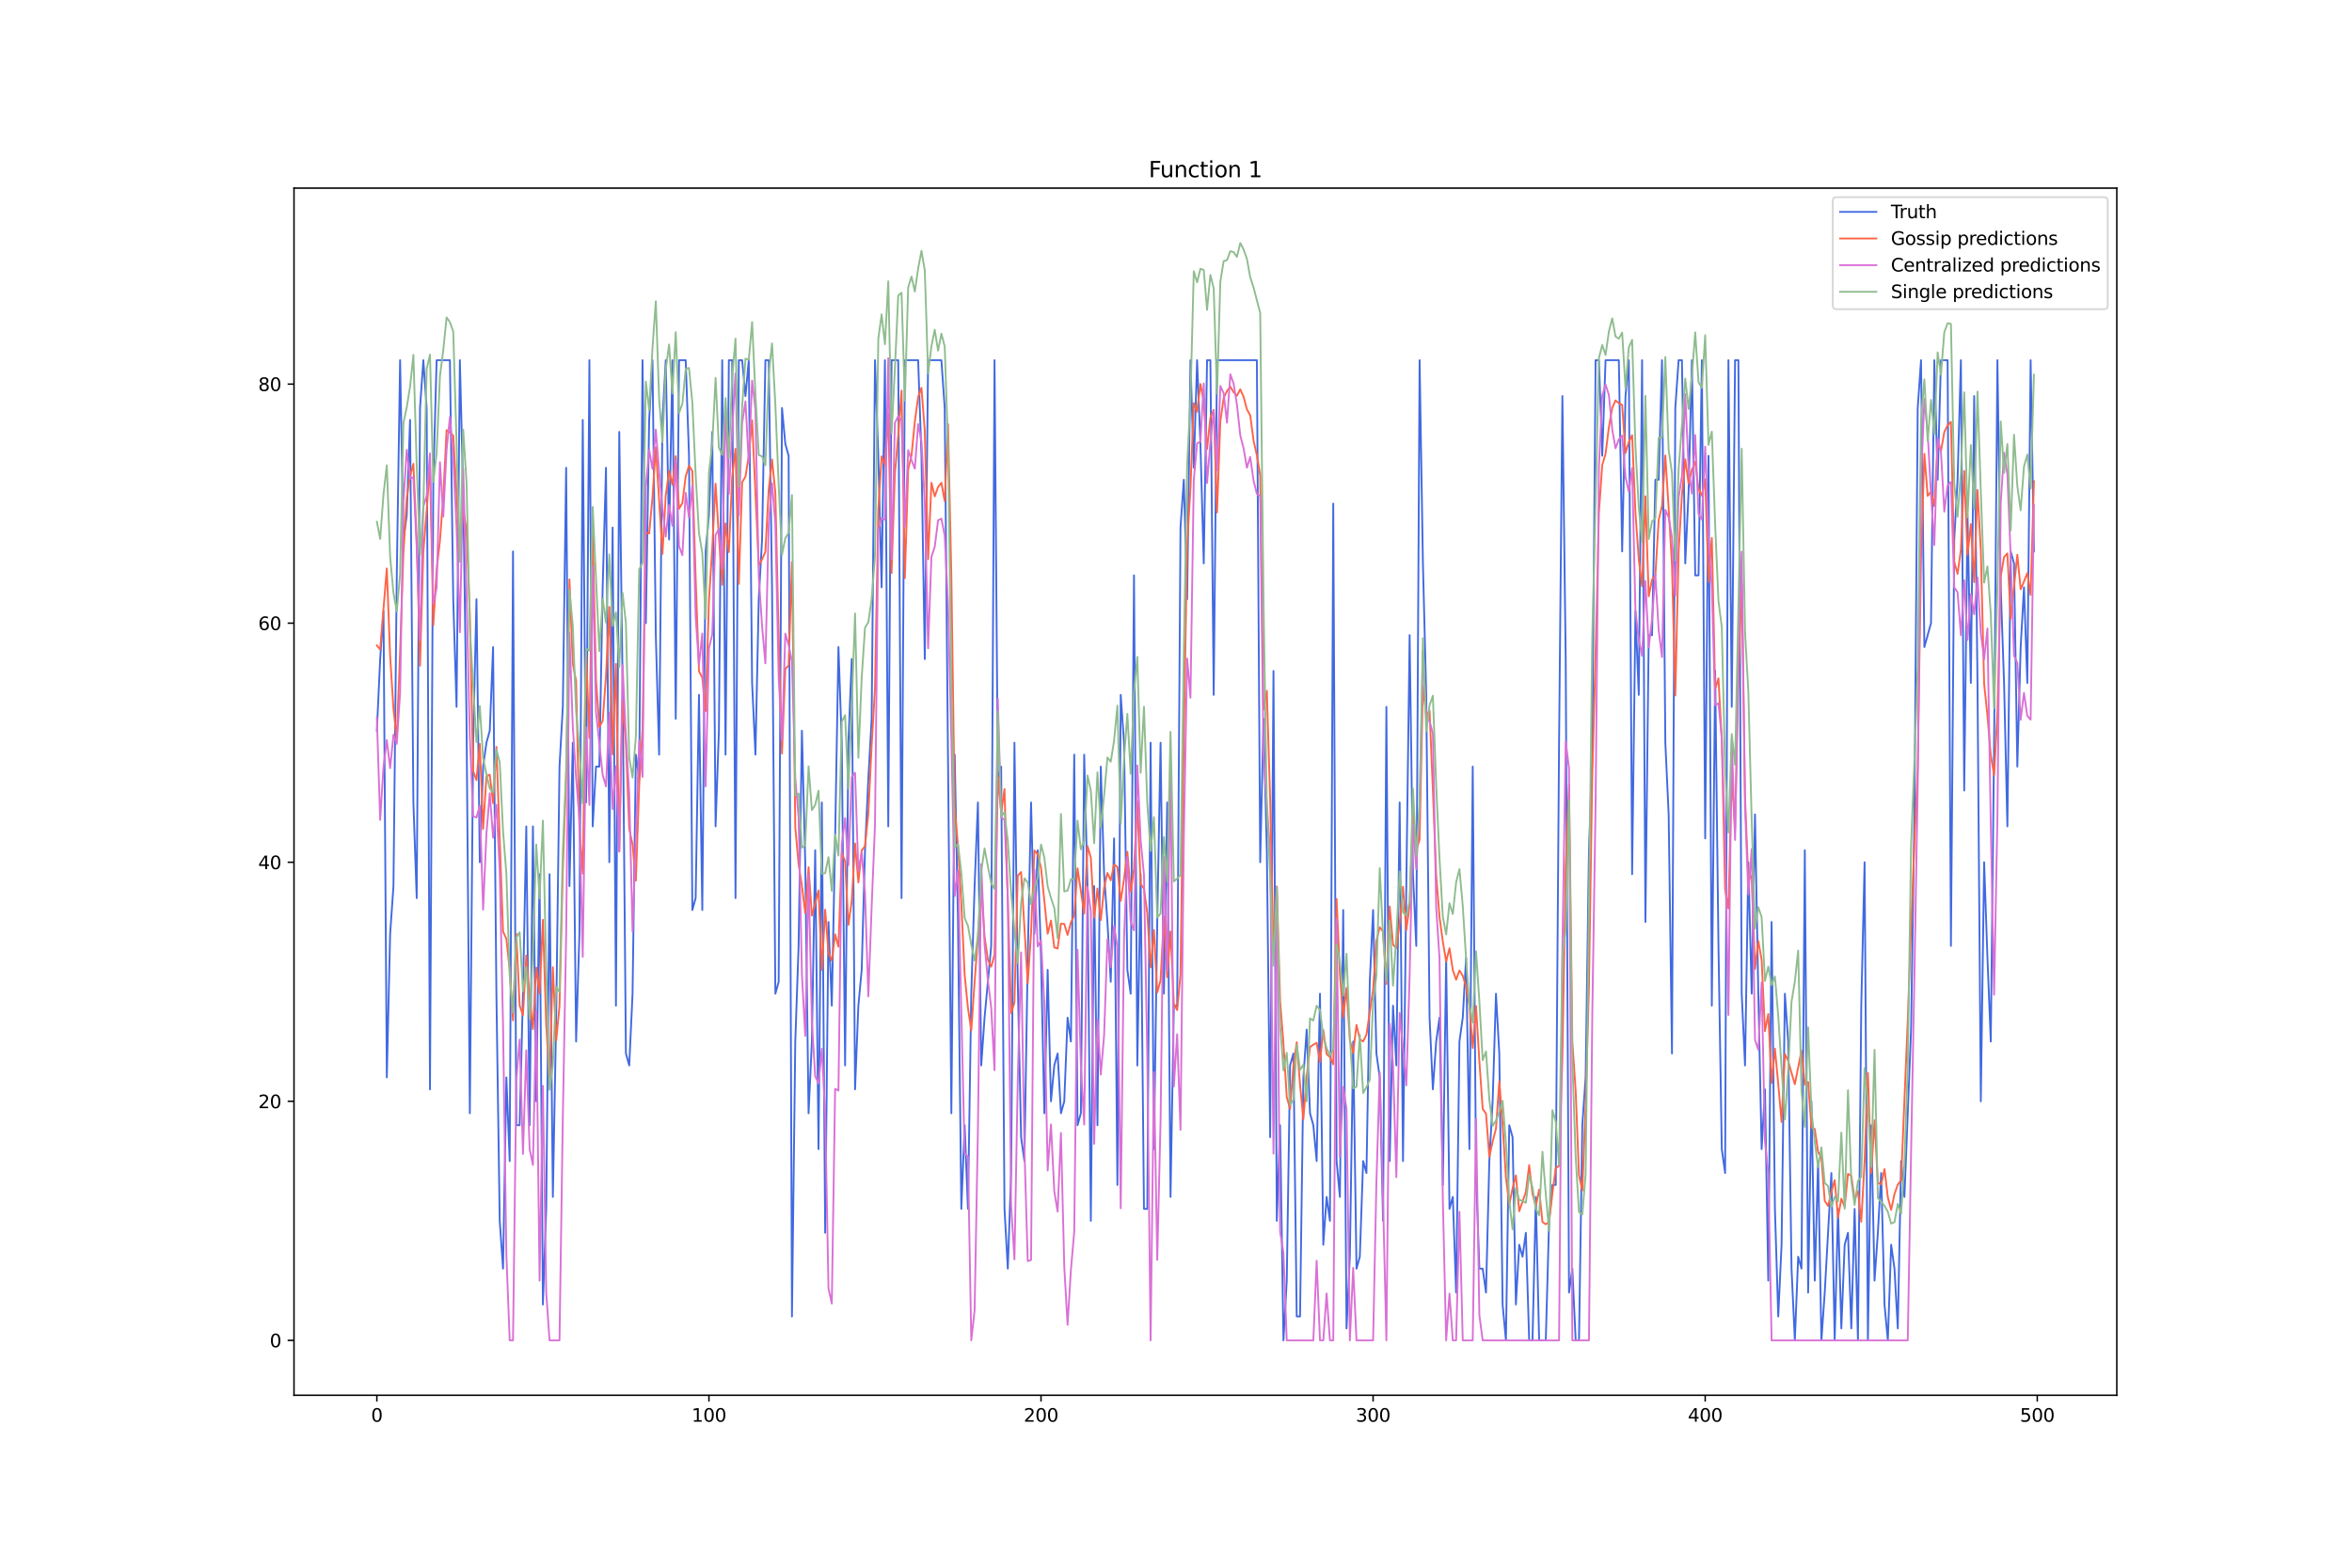 <?xml version="1.0" encoding="utf-8" standalone="no"?>
<!DOCTYPE svg PUBLIC "-//W3C//DTD SVG 1.1//EN"
  "http://www.w3.org/Graphics/SVG/1.1/DTD/svg11.dtd">
<svg xmlns:xlink="http://www.w3.org/1999/xlink" width="1296pt" height="864pt" viewBox="0 0 1296 864" xmlns="http://www.w3.org/2000/svg" version="1.1">
 <defs>
  <style type="text/css">*{stroke-linejoin: round; stroke-linecap: butt}</style>
 </defs>
 <g id="figure_1">
  <g id="patch_1">
   <path d="M 0 864 
L 1296 864 
L 1296 0 
L 0 0 
z
" style="fill: #ffffff"/>
  </g>
  <g id="axes_1">
   <g id="patch_2">
    <path d="M 162 768.96 
L 1166.4 768.96 
L 1166.4 103.68 
L 162 103.68 
z
" style="fill: #ffffff"/>
   </g>
   <g id="matplotlib.axis_1">
    <g id="xtick_1">
     <g id="line2d_1">
      <defs>
       <path id="m1acd93aee4" d="M 0 0 
L 0 3.5 
" style="stroke: #000000; stroke-width: 0.8"/>
      </defs>
      <g>
       <use xlink:href="#m1acd93aee4" x="207.655" y="768.96" style="stroke: #000000; stroke-width: 0.8"/>
      </g>
     </g>
     <g id="text_1">
      <!-- 0 -->
      <g transform="translate(204.473 783.558) scale(0.1 -0.1)">
       <defs>
        <path id="DejaVuSans-30" d="M 2034 4250 
Q 1547 4250 1301 3770 
Q 1056 3291 1056 2328 
Q 1056 1369 1301 889 
Q 1547 409 2034 409 
Q 2525 409 2770 889 
Q 3016 1369 3016 2328 
Q 3016 3291 2770 3770 
Q 2525 4250 2034 4250 
z
M 2034 4750 
Q 2819 4750 3233 4129 
Q 3647 3509 3647 2328 
Q 3647 1150 3233 529 
Q 2819 -91 2034 -91 
Q 1250 -91 836 529 
Q 422 1150 422 2328 
Q 422 3509 836 4129 
Q 1250 4750 2034 4750 
z
" transform="scale(0.016)"/>
       </defs>
       <use xlink:href="#DejaVuSans-30"/>
      </g>
     </g>
    </g>
    <g id="xtick_2">
     <g id="line2d_2">
      <g>
       <use xlink:href="#m1acd93aee4" x="390.639" y="768.96" style="stroke: #000000; stroke-width: 0.8"/>
      </g>
     </g>
     <g id="text_2">
      <!-- 100 -->
      <g transform="translate(381.095 783.558) scale(0.1 -0.1)">
       <defs>
        <path id="DejaVuSans-31" d="M 794 531 
L 1825 531 
L 1825 4091 
L 703 3866 
L 703 4441 
L 1819 4666 
L 2450 4666 
L 2450 531 
L 3481 531 
L 3481 0 
L 794 0 
L 794 531 
z
" transform="scale(0.016)"/>
       </defs>
       <use xlink:href="#DejaVuSans-31"/>
       <use xlink:href="#DejaVuSans-30" x="63.623"/>
       <use xlink:href="#DejaVuSans-30" x="127.246"/>
      </g>
     </g>
    </g>
    <g id="xtick_3">
     <g id="line2d_3">
      <g>
       <use xlink:href="#m1acd93aee4" x="573.623" y="768.96" style="stroke: #000000; stroke-width: 0.8"/>
      </g>
     </g>
     <g id="text_3">
      <!-- 200 -->
      <g transform="translate(564.079 783.558) scale(0.1 -0.1)">
       <defs>
        <path id="DejaVuSans-32" d="M 1228 531 
L 3431 531 
L 3431 0 
L 469 0 
L 469 531 
Q 828 903 1448 1529 
Q 2069 2156 2228 2338 
Q 2531 2678 2651 2914 
Q 2772 3150 2772 3378 
Q 2772 3750 2511 3984 
Q 2250 4219 1831 4219 
Q 1534 4219 1204 4116 
Q 875 4013 500 3803 
L 500 4441 
Q 881 4594 1212 4672 
Q 1544 4750 1819 4750 
Q 2544 4750 2975 4387 
Q 3406 4025 3406 3419 
Q 3406 3131 3298 2873 
Q 3191 2616 2906 2266 
Q 2828 2175 2409 1742 
Q 1991 1309 1228 531 
z
" transform="scale(0.016)"/>
       </defs>
       <use xlink:href="#DejaVuSans-32"/>
       <use xlink:href="#DejaVuSans-30" x="63.623"/>
       <use xlink:href="#DejaVuSans-30" x="127.246"/>
      </g>
     </g>
    </g>
    <g id="xtick_4">
     <g id="line2d_4">
      <g>
       <use xlink:href="#m1acd93aee4" x="756.607" y="768.96" style="stroke: #000000; stroke-width: 0.8"/>
      </g>
     </g>
     <g id="text_4">
      <!-- 300 -->
      <g transform="translate(747.063 783.558) scale(0.1 -0.1)">
       <defs>
        <path id="DejaVuSans-33" d="M 2597 2516 
Q 3050 2419 3304 2112 
Q 3559 1806 3559 1356 
Q 3559 666 3084 287 
Q 2609 -91 1734 -91 
Q 1441 -91 1130 -33 
Q 819 25 488 141 
L 488 750 
Q 750 597 1062 519 
Q 1375 441 1716 441 
Q 2309 441 2620 675 
Q 2931 909 2931 1356 
Q 2931 1769 2642 2001 
Q 2353 2234 1838 2234 
L 1294 2234 
L 1294 2753 
L 1863 2753 
Q 2328 2753 2575 2939 
Q 2822 3125 2822 3475 
Q 2822 3834 2567 4026 
Q 2313 4219 1838 4219 
Q 1578 4219 1281 4162 
Q 984 4106 628 3988 
L 628 4550 
Q 988 4650 1302 4700 
Q 1616 4750 1894 4750 
Q 2613 4750 3031 4423 
Q 3450 4097 3450 3541 
Q 3450 3153 3228 2886 
Q 3006 2619 2597 2516 
z
" transform="scale(0.016)"/>
       </defs>
       <use xlink:href="#DejaVuSans-33"/>
       <use xlink:href="#DejaVuSans-30" x="63.623"/>
       <use xlink:href="#DejaVuSans-30" x="127.246"/>
      </g>
     </g>
    </g>
    <g id="xtick_5">
     <g id="line2d_5">
      <g>
       <use xlink:href="#m1acd93aee4" x="939.591" y="768.96" style="stroke: #000000; stroke-width: 0.8"/>
      </g>
     </g>
     <g id="text_5">
      <!-- 400 -->
      <g transform="translate(930.047 783.558) scale(0.1 -0.1)">
       <defs>
        <path id="DejaVuSans-34" d="M 2419 4116 
L 825 1625 
L 2419 1625 
L 2419 4116 
z
M 2253 4666 
L 3047 4666 
L 3047 1625 
L 3713 1625 
L 3713 1100 
L 3047 1100 
L 3047 0 
L 2419 0 
L 2419 1100 
L 313 1100 
L 313 1709 
L 2253 4666 
z
" transform="scale(0.016)"/>
       </defs>
       <use xlink:href="#DejaVuSans-34"/>
       <use xlink:href="#DejaVuSans-30" x="63.623"/>
       <use xlink:href="#DejaVuSans-30" x="127.246"/>
      </g>
     </g>
    </g>
    <g id="xtick_6">
     <g id="line2d_6">
      <g>
       <use xlink:href="#m1acd93aee4" x="1122.575" y="768.96" style="stroke: #000000; stroke-width: 0.8"/>
      </g>
     </g>
     <g id="text_6">
      <!-- 500 -->
      <g transform="translate(1113.032 783.558) scale(0.1 -0.1)">
       <defs>
        <path id="DejaVuSans-35" d="M 691 4666 
L 3169 4666 
L 3169 4134 
L 1269 4134 
L 1269 2991 
Q 1406 3038 1543 3061 
Q 1681 3084 1819 3084 
Q 2600 3084 3056 2656 
Q 3513 2228 3513 1497 
Q 3513 744 3044 326 
Q 2575 -91 1722 -91 
Q 1428 -91 1123 -41 
Q 819 9 494 109 
L 494 744 
Q 775 591 1075 516 
Q 1375 441 1709 441 
Q 2250 441 2565 725 
Q 2881 1009 2881 1497 
Q 2881 1984 2565 2268 
Q 2250 2553 1709 2553 
Q 1456 2553 1204 2497 
Q 953 2441 691 2322 
L 691 4666 
z
" transform="scale(0.016)"/>
       </defs>
       <use xlink:href="#DejaVuSans-35"/>
       <use xlink:href="#DejaVuSans-30" x="63.623"/>
       <use xlink:href="#DejaVuSans-30" x="127.246"/>
      </g>
     </g>
    </g>
   </g>
   <g id="matplotlib.axis_2">
    <g id="ytick_1">
     <g id="line2d_7">
      <defs>
       <path id="m3b87fda7c2" d="M 0 0 
L -3.5 0 
" style="stroke: #000000; stroke-width: 0.8"/>
      </defs>
      <g>
       <use xlink:href="#m3b87fda7c2" x="162" y="738.72" style="stroke: #000000; stroke-width: 0.8"/>
      </g>
     </g>
     <g id="text_7">
      <!-- 0 -->
      <g transform="translate(148.637 742.519) scale(0.1 -0.1)">
       <use xlink:href="#DejaVuSans-30"/>
      </g>
     </g>
    </g>
    <g id="ytick_2">
     <g id="line2d_8">
      <g>
       <use xlink:href="#m3b87fda7c2" x="162" y="606.962" style="stroke: #000000; stroke-width: 0.8"/>
      </g>
     </g>
     <g id="text_8">
      <!-- 20 -->
      <g transform="translate(142.275 610.761) scale(0.1 -0.1)">
       <use xlink:href="#DejaVuSans-32"/>
       <use xlink:href="#DejaVuSans-30" x="63.623"/>
      </g>
     </g>
    </g>
    <g id="ytick_3">
     <g id="line2d_9">
      <g>
       <use xlink:href="#m3b87fda7c2" x="162" y="475.204" style="stroke: #000000; stroke-width: 0.8"/>
      </g>
     </g>
     <g id="text_9">
      <!-- 40 -->
      <g transform="translate(142.275 479.003) scale(0.1 -0.1)">
       <use xlink:href="#DejaVuSans-34"/>
       <use xlink:href="#DejaVuSans-30" x="63.623"/>
      </g>
     </g>
    </g>
    <g id="ytick_4">
     <g id="line2d_10">
      <g>
       <use xlink:href="#m3b87fda7c2" x="162" y="343.446" style="stroke: #000000; stroke-width: 0.8"/>
      </g>
     </g>
     <g id="text_10">
      <!-- 60 -->
      <g transform="translate(142.275 347.245) scale(0.1 -0.1)">
       <defs>
        <path id="DejaVuSans-36" d="M 2113 2584 
Q 1688 2584 1439 2293 
Q 1191 2003 1191 1497 
Q 1191 994 1439 701 
Q 1688 409 2113 409 
Q 2538 409 2786 701 
Q 3034 994 3034 1497 
Q 3034 2003 2786 2293 
Q 2538 2584 2113 2584 
z
M 3366 4563 
L 3366 3988 
Q 3128 4100 2886 4159 
Q 2644 4219 2406 4219 
Q 1781 4219 1451 3797 
Q 1122 3375 1075 2522 
Q 1259 2794 1537 2939 
Q 1816 3084 2150 3084 
Q 2853 3084 3261 2657 
Q 3669 2231 3669 1497 
Q 3669 778 3244 343 
Q 2819 -91 2113 -91 
Q 1303 -91 875 529 
Q 447 1150 447 2328 
Q 447 3434 972 4092 
Q 1497 4750 2381 4750 
Q 2619 4750 2861 4703 
Q 3103 4656 3366 4563 
z
" transform="scale(0.016)"/>
       </defs>
       <use xlink:href="#DejaVuSans-36"/>
       <use xlink:href="#DejaVuSans-30" x="63.623"/>
      </g>
     </g>
    </g>
    <g id="ytick_5">
     <g id="line2d_11">
      <g>
       <use xlink:href="#m3b87fda7c2" x="162" y="211.688" style="stroke: #000000; stroke-width: 0.8"/>
      </g>
     </g>
     <g id="text_11">
      <!-- 80 -->
      <g transform="translate(142.275 215.487) scale(0.1 -0.1)">
       <defs>
        <path id="DejaVuSans-38" d="M 2034 2216 
Q 1584 2216 1326 1975 
Q 1069 1734 1069 1313 
Q 1069 891 1326 650 
Q 1584 409 2034 409 
Q 2484 409 2743 651 
Q 3003 894 3003 1313 
Q 3003 1734 2745 1975 
Q 2488 2216 2034 2216 
z
M 1403 2484 
Q 997 2584 770 2862 
Q 544 3141 544 3541 
Q 544 4100 942 4425 
Q 1341 4750 2034 4750 
Q 2731 4750 3128 4425 
Q 3525 4100 3525 3541 
Q 3525 3141 3298 2862 
Q 3072 2584 2669 2484 
Q 3125 2378 3379 2068 
Q 3634 1759 3634 1313 
Q 3634 634 3220 271 
Q 2806 -91 2034 -91 
Q 1263 -91 848 271 
Q 434 634 434 1313 
Q 434 1759 690 2068 
Q 947 2378 1403 2484 
z
M 1172 3481 
Q 1172 3119 1398 2916 
Q 1625 2713 2034 2713 
Q 2441 2713 2670 2916 
Q 2900 3119 2900 3481 
Q 2900 3844 2670 4047 
Q 2441 4250 2034 4250 
Q 1625 4250 1398 4047 
Q 1172 3844 1172 3481 
z
" transform="scale(0.016)"/>
       </defs>
       <use xlink:href="#DejaVuSans-38"/>
       <use xlink:href="#DejaVuSans-30" x="63.623"/>
      </g>
     </g>
    </g>
   </g>
   <g id="line2d_12">
    <path d="M 207.655 402.737 
L 209.484 363.21 
L 211.314 336.858 
L 213.144 593.786 
L 214.974 514.731 
L 216.804 488.38 
L 218.634 317.094 
L 220.463 198.512 
L 222.293 297.33 
L 224.123 284.155 
L 225.953 231.451 
L 227.783 442.264 
L 229.613 494.968 
L 231.442 224.864 
L 233.272 198.512 
L 235.102 224.864 
L 236.932 600.374 
L 238.762 264.391 
L 240.592 198.512 
L 247.911 198.512 
L 249.741 330.27 
L 251.571 389.561 
L 253.401 198.512 
L 255.23 270.979 
L 257.06 396.149 
L 258.89 613.55 
L 260.72 409.325 
L 262.55 330.27 
L 264.38 475.204 
L 266.209 422.501 
L 268.039 409.325 
L 269.869 402.737 
L 271.699 356.622 
L 273.529 547.671 
L 275.359 672.841 
L 277.189 699.193 
L 279.018 593.786 
L 280.848 639.901 
L 282.678 303.918 
L 284.508 620.138 
L 286.338 620.138 
L 288.168 547.671 
L 289.997 455.44 
L 291.827 620.138 
L 293.657 455.44 
L 295.487 606.962 
L 297.317 481.792 
L 299.147 718.956 
L 300.976 666.253 
L 302.806 481.792 
L 304.636 659.665 
L 306.466 560.847 
L 308.296 422.501 
L 310.126 389.561 
L 311.956 257.803 
L 313.785 488.38 
L 315.615 409.325 
L 317.445 574.022 
L 319.275 514.731 
L 321.105 231.451 
L 322.935 442.264 
L 324.764 198.512 
L 326.594 455.44 
L 328.424 422.501 
L 330.254 422.501 
L 332.084 323.682 
L 333.914 257.803 
L 335.743 475.204 
L 337.573 290.743 
L 339.403 554.259 
L 341.233 238.039 
L 343.063 376.385 
L 344.893 580.61 
L 346.723 587.198 
L 348.552 547.671 
L 350.382 415.913 
L 352.212 429.089 
L 354.042 198.512 
L 355.872 343.446 
L 357.702 231.451 
L 359.531 198.512 
L 361.361 350.034 
L 363.191 415.913 
L 365.021 231.451 
L 366.851 198.512 
L 368.681 297.33 
L 370.51 198.512 
L 372.34 396.149 
L 374.17 198.512 
L 377.83 198.512 
L 379.66 251.215 
L 381.489 501.555 
L 383.319 494.968 
L 385.149 382.973 
L 386.979 501.555 
L 388.809 303.918 
L 390.639 284.155 
L 392.469 238.039 
L 394.298 455.44 
L 396.128 402.737 
L 397.958 198.512 
L 399.788 415.913 
L 401.618 198.512 
L 403.448 198.512 
L 405.277 494.968 
L 407.107 198.512 
L 408.937 198.512 
L 410.767 218.276 
L 412.597 198.512 
L 414.427 376.385 
L 416.256 415.913 
L 418.086 330.27 
L 419.916 297.33 
L 421.746 198.512 
L 423.576 198.512 
L 425.406 323.682 
L 427.236 547.671 
L 429.065 541.083 
L 430.895 224.864 
L 432.725 244.627 
L 434.555 251.215 
L 436.385 725.544 
L 438.215 574.022 
L 440.044 521.319 
L 441.874 402.737 
L 443.704 475.204 
L 445.534 613.55 
L 447.364 574.022 
L 449.194 468.616 
L 451.023 633.314 
L 452.853 442.264 
L 454.683 679.429 
L 456.513 508.143 
L 458.343 554.259 
L 460.173 462.028 
L 462.003 356.622 
L 463.832 409.325 
L 465.662 587.198 
L 467.492 409.325 
L 469.322 363.21 
L 471.152 600.374 
L 472.982 554.259 
L 474.811 534.495 
L 476.641 468.616 
L 478.471 429.089 
L 480.301 396.149 
L 482.131 198.512 
L 483.961 251.215 
L 485.79 323.682 
L 487.62 198.512 
L 489.45 455.44 
L 491.28 198.512 
L 494.94 198.512 
L 496.77 494.968 
L 498.599 198.512 
L 505.919 198.512 
L 507.749 251.215 
L 509.578 363.21 
L 511.408 198.512 
L 518.728 198.512 
L 520.557 224.864 
L 524.217 613.55 
L 526.047 415.913 
L 527.877 508.143 
L 529.707 666.253 
L 531.536 620.138 
L 533.366 666.253 
L 535.196 547.671 
L 537.026 488.38 
L 538.856 442.264 
L 540.686 587.198 
L 542.516 560.847 
L 546.175 521.319 
L 548.005 198.512 
L 549.835 429.089 
L 551.665 422.501 
L 553.495 666.253 
L 555.324 699.193 
L 557.154 646.489 
L 558.984 409.325 
L 560.814 541.083 
L 562.644 626.726 
L 564.474 639.901 
L 566.303 527.907 
L 568.133 442.264 
L 569.963 514.731 
L 571.793 468.616 
L 573.623 527.907 
L 575.453 613.55 
L 577.283 534.495 
L 579.112 606.962 
L 580.942 587.198 
L 582.772 580.61 
L 584.602 613.55 
L 586.432 606.962 
L 588.262 560.847 
L 590.091 574.022 
L 591.921 415.913 
L 593.751 620.138 
L 595.581 613.55 
L 597.411 415.913 
L 599.241 488.38 
L 601.07 672.841 
L 602.9 488.38 
L 604.73 620.138 
L 606.56 422.501 
L 608.39 481.792 
L 610.22 508.143 
L 612.05 541.083 
L 613.879 462.028 
L 615.709 653.077 
L 617.539 382.973 
L 619.369 409.325 
L 621.199 534.495 
L 623.029 547.671 
L 624.858 317.094 
L 626.688 587.198 
L 628.518 481.792 
L 630.348 666.253 
L 632.178 666.253 
L 634.008 409.325 
L 635.837 633.314 
L 637.667 508.143 
L 639.497 409.325 
L 641.327 547.671 
L 643.157 442.264 
L 644.987 659.665 
L 646.817 554.259 
L 648.646 554.259 
L 650.476 290.743 
L 652.306 264.391 
L 654.136 330.27 
L 655.966 198.512 
L 657.796 257.803 
L 659.625 198.512 
L 661.455 244.627 
L 663.285 310.506 
L 665.115 198.512 
L 666.945 198.512 
L 668.775 382.973 
L 670.604 198.512 
L 692.563 198.512 
L 694.392 475.204 
L 696.222 396.149 
L 698.052 468.616 
L 699.882 626.726 
L 701.712 369.797 
L 703.542 672.841 
L 705.371 620.138 
L 707.201 738.72 
L 709.031 705.78 
L 710.861 587.198 
L 712.691 580.61 
L 714.521 725.544 
L 716.35 725.544 
L 718.18 593.786 
L 720.01 567.435 
L 721.84 613.55 
L 723.67 620.138 
L 725.5 639.901 
L 727.33 547.671 
L 729.159 686.017 
L 730.989 659.665 
L 732.819 672.841 
L 734.649 277.567 
L 736.479 639.901 
L 738.309 659.665 
L 740.138 501.555 
L 741.968 732.132 
L 743.798 692.605 
L 745.628 574.022 
L 747.458 699.193 
L 749.288 692.605 
L 751.117 639.901 
L 752.947 646.489 
L 754.777 541.083 
L 756.607 501.555 
L 758.437 580.61 
L 760.267 593.786 
L 762.097 672.841 
L 763.926 389.561 
L 765.756 639.901 
L 767.586 554.259 
L 769.416 587.198 
L 771.246 442.264 
L 773.076 639.901 
L 774.905 488.38 
L 776.735 350.034 
L 778.565 481.792 
L 780.395 521.319 
L 782.225 198.512 
L 784.055 310.506 
L 785.884 382.973 
L 787.714 560.847 
L 789.544 600.374 
L 791.374 574.022 
L 793.204 560.847 
L 795.034 653.077 
L 796.864 527.907 
L 798.693 666.253 
L 800.523 659.665 
L 802.353 712.368 
L 804.183 574.022 
L 806.013 560.847 
L 807.843 527.907 
L 809.672 633.314 
L 811.502 422.501 
L 813.332 646.489 
L 815.162 699.193 
L 816.992 699.193 
L 818.822 712.368 
L 820.651 639.901 
L 822.481 606.962 
L 824.311 547.671 
L 826.141 580.61 
L 827.971 718.956 
L 829.801 738.72 
L 831.63 620.138 
L 833.46 626.726 
L 835.29 718.956 
L 837.12 686.017 
L 838.95 692.605 
L 840.78 679.429 
L 842.61 738.72 
L 844.439 738.72 
L 846.269 659.665 
L 848.099 738.72 
L 851.759 738.72 
L 853.589 672.841 
L 855.418 653.077 
L 857.248 653.077 
L 859.078 409.325 
L 860.908 218.276 
L 862.738 363.21 
L 864.568 712.368 
L 866.397 699.193 
L 868.227 738.72 
L 870.057 738.72 
L 871.887 620.138 
L 873.717 593.786 
L 875.547 468.616 
L 877.377 415.913 
L 879.206 198.512 
L 881.036 198.512 
L 882.866 251.215 
L 884.696 198.512 
L 892.015 198.512 
L 893.845 303.918 
L 895.675 218.276 
L 897.505 198.512 
L 899.335 481.792 
L 901.164 336.858 
L 902.994 382.973 
L 904.824 198.512 
L 906.654 508.143 
L 908.484 350.034 
L 910.314 350.034 
L 912.144 264.391 
L 913.973 264.391 
L 915.803 198.512 
L 917.633 409.325 
L 919.463 448.852 
L 921.293 580.61 
L 923.123 224.864 
L 924.952 198.512 
L 926.782 198.512 
L 928.612 310.506 
L 930.442 270.979 
L 932.272 198.512 
L 934.102 317.094 
L 935.931 317.094 
L 937.761 198.512 
L 939.591 462.028 
L 941.421 251.215 
L 943.251 554.259 
L 945.081 369.797 
L 946.911 521.319 
L 948.74 633.314 
L 950.57 646.489 
L 952.4 198.512 
L 954.23 389.561 
L 956.06 198.512 
L 957.89 198.512 
L 959.719 547.671 
L 961.549 587.198 
L 963.379 475.204 
L 965.209 547.671 
L 967.039 448.852 
L 968.869 547.671 
L 970.698 633.314 
L 972.528 600.374 
L 974.358 705.78 
L 976.188 508.143 
L 978.018 666.253 
L 979.848 725.544 
L 981.678 686.017 
L 983.507 547.671 
L 985.337 574.022 
L 987.167 699.193 
L 988.997 738.72 
L 990.827 692.605 
L 992.657 699.193 
L 994.486 468.616 
L 996.316 712.368 
L 998.146 606.962 
L 999.976 705.78 
L 1001.806 639.901 
L 1003.636 738.72 
L 1005.465 712.368 
L 1009.125 646.489 
L 1010.955 738.72 
L 1012.785 666.253 
L 1014.615 732.132 
L 1016.444 686.017 
L 1018.274 679.429 
L 1020.104 732.132 
L 1021.934 666.253 
L 1023.764 738.72 
L 1025.594 554.259 
L 1027.424 475.204 
L 1029.253 738.72 
L 1031.083 620.138 
L 1032.913 705.78 
L 1034.743 679.429 
L 1036.573 646.489 
L 1038.403 718.956 
L 1040.232 738.72 
L 1042.062 686.017 
L 1043.892 699.193 
L 1045.722 732.132 
L 1047.552 639.901 
L 1049.382 659.665 
L 1053.041 567.435 
L 1054.871 448.852 
L 1056.701 224.864 
L 1058.531 198.512 
L 1060.361 356.622 
L 1064.02 343.446 
L 1065.85 198.512 
L 1067.68 264.391 
L 1069.51 198.512 
L 1073.17 198.512 
L 1074.999 521.319 
L 1076.829 297.33 
L 1078.659 264.391 
L 1080.489 198.512 
L 1082.319 435.676 
L 1084.149 284.155 
L 1085.978 376.385 
L 1087.808 218.276 
L 1089.638 376.385 
L 1091.468 606.962 
L 1093.298 475.204 
L 1095.128 527.907 
L 1096.958 574.022 
L 1098.787 409.325 
L 1100.617 198.512 
L 1102.447 323.682 
L 1104.277 376.385 
L 1106.107 455.44 
L 1107.937 303.918 
L 1109.766 310.506 
L 1111.596 422.501 
L 1113.426 356.622 
L 1115.256 323.682 
L 1117.086 376.385 
L 1118.916 198.512 
L 1120.745 303.918 
L 1120.745 303.918 
" clip-path="url(#p133396bdaa)" style="fill: none; stroke: #4169e1; stroke-linecap: square"/>
   </g>
   <g id="line2d_13">
    <path d="M 207.655 355.668 
L 209.484 357.988 
L 213.144 313.257 
L 214.974 361.595 
L 216.804 390.699 
L 218.634 407.043 
L 220.463 359.346 
L 222.293 304.971 
L 224.123 274.473 
L 225.953 262.309 
L 227.783 255.612 
L 229.613 297.324 
L 231.442 366.842 
L 233.272 304.078 
L 235.102 281.256 
L 236.932 256.368 
L 238.762 344.558 
L 240.592 314.024 
L 242.422 297.977 
L 244.251 273.599 
L 246.081 237.027 
L 247.911 238.364 
L 249.741 240.017 
L 251.571 272.009 
L 253.401 308.889 
L 255.23 280.124 
L 257.06 292.626 
L 258.89 338.619 
L 260.72 425.031 
L 262.55 429.923 
L 264.38 409.974 
L 266.209 456.807 
L 268.039 427.928 
L 269.869 426.946 
L 271.699 442.674 
L 273.529 411.613 
L 277.189 513.399 
L 279.018 517.368 
L 280.848 534.506 
L 282.678 562.374 
L 284.508 514.733 
L 286.338 554.249 
L 288.168 559.422 
L 289.997 526.599 
L 291.827 550.393 
L 293.657 567.212 
L 295.487 533.281 
L 297.317 547.545 
L 299.147 506.922 
L 300.976 564.559 
L 302.806 595.924 
L 304.636 533.074 
L 306.466 573.512 
L 308.296 554.558 
L 310.126 479.337 
L 311.956 428.946 
L 313.785 319.344 
L 315.615 365.809 
L 317.445 375.382 
L 319.275 456.714 
L 321.105 481.471 
L 322.935 359.107 
L 324.764 406.798 
L 326.594 293.555 
L 328.424 374.475 
L 330.254 400.665 
L 332.084 397.281 
L 333.914 372.554 
L 335.743 334.528 
L 337.573 415.7 
L 339.403 365.918 
L 341.233 469.303 
L 343.063 386.132 
L 344.893 410.218 
L 346.723 456.849 
L 348.552 465.476 
L 350.382 485.376 
L 352.212 432.582 
L 354.042 401.792 
L 355.872 293.867 
L 357.702 293.95 
L 359.531 274.127 
L 361.361 246.435 
L 365.021 305.258 
L 366.851 272.921 
L 368.681 259.62 
L 370.51 267.136 
L 372.34 251.415 
L 374.17 280.438 
L 376 277.25 
L 377.83 262.508 
L 379.66 256.656 
L 381.489 259.563 
L 383.319 318.43 
L 385.149 369.946 
L 386.979 373.387 
L 388.809 391.927 
L 390.639 330.958 
L 392.469 302.044 
L 394.298 266.556 
L 396.128 295.845 
L 397.958 322.31 
L 399.788 288.418 
L 401.618 304.276 
L 403.448 262.652 
L 405.277 247.332 
L 407.107 321.81 
L 408.937 265.804 
L 410.767 262.652 
L 412.597 251.247 
L 414.427 231.655 
L 418.086 311.595 
L 419.916 308.331 
L 421.746 304.05 
L 423.576 269.832 
L 425.406 253.244 
L 427.236 271.536 
L 429.065 350.621 
L 430.895 415.309 
L 432.725 368.604 
L 434.555 366.706 
L 436.385 309.822 
L 438.215 455.943 
L 440.044 476.23 
L 441.874 488.255 
L 443.704 503.155 
L 445.534 477.943 
L 447.364 504.616 
L 449.194 497.989 
L 451.023 490.758 
L 452.853 534.53 
L 454.683 501.394 
L 456.513 524.932 
L 458.343 529.488 
L 460.173 514.94 
L 462.003 521.754 
L 463.832 469.992 
L 465.662 474.613 
L 467.492 509.759 
L 469.322 496.646 
L 471.152 464.843 
L 472.982 486.324 
L 474.811 468.647 
L 476.641 466.386 
L 478.471 448.311 
L 480.301 410.559 
L 482.131 379.745 
L 483.961 280.866 
L 485.79 251.524 
L 487.62 256.371 
L 489.45 228.227 
L 491.28 315.818 
L 493.11 260.784 
L 494.94 240.004 
L 496.77 215.251 
L 498.599 318.637 
L 500.429 258.633 
L 502.259 250.99 
L 504.089 232.361 
L 505.919 218.761 
L 507.749 213.771 
L 509.578 237.514 
L 511.408 308.25 
L 513.238 266.08 
L 515.068 273.581 
L 516.898 268.423 
L 518.728 266.078 
L 520.557 276.227 
L 522.387 233.767 
L 524.217 317.478 
L 526.047 444.973 
L 527.877 466.243 
L 529.707 498.26 
L 531.536 537.076 
L 533.366 555.586 
L 535.196 567.945 
L 537.026 541.141 
L 538.856 516.909 
L 540.686 488.969 
L 542.516 516.015 
L 544.345 528.981 
L 546.175 532.742 
L 548.005 526.191 
L 549.835 428.114 
L 551.665 447.789 
L 553.495 434.897 
L 557.154 558.437 
L 558.984 552.473 
L 560.814 482.57 
L 562.644 480.6 
L 566.303 541.959 
L 568.133 514.137 
L 569.963 468.713 
L 571.793 470.708 
L 573.623 478.266 
L 577.283 514.579 
L 579.112 507.312 
L 580.942 522.184 
L 582.772 522.773 
L 584.602 509.041 
L 586.432 509.233 
L 588.262 515.267 
L 590.091 508.432 
L 591.921 504.489 
L 593.751 478.558 
L 597.411 503.495 
L 599.241 466.278 
L 601.07 472.688 
L 602.9 505.732 
L 604.73 489.664 
L 606.56 507.13 
L 608.39 489.128 
L 610.22 481.108 
L 612.05 485.193 
L 613.879 476.504 
L 615.709 477.777 
L 617.539 496.498 
L 619.369 484.361 
L 621.199 469.393 
L 623.029 491.331 
L 624.858 479.257 
L 626.688 441.502 
L 628.518 487.255 
L 630.348 489.739 
L 632.178 503.308 
L 634.008 533.114 
L 635.837 512.554 
L 637.667 546.956 
L 639.497 540.289 
L 641.327 505.163 
L 643.157 538.574 
L 644.987 513.349 
L 646.817 553.251 
L 648.646 556.688 
L 650.476 537.163 
L 652.306 407.134 
L 654.136 300.409 
L 655.966 268.906 
L 657.796 222.183 
L 659.625 226.949 
L 661.455 211.624 
L 663.285 221.347 
L 665.115 247.538 
L 666.945 230.18 
L 668.775 225.866 
L 670.604 282.409 
L 672.434 232.254 
L 674.264 219.315 
L 676.094 215.552 
L 677.924 213.103 
L 679.754 216.166 
L 681.583 218.088 
L 683.413 214.576 
L 685.243 218.669 
L 687.073 225.589 
L 688.903 228.981 
L 690.733 242.798 
L 692.563 250.962 
L 694.392 261.88 
L 696.222 391.04 
L 698.052 380.732 
L 699.882 440.31 
L 701.712 522.798 
L 703.542 488.544 
L 705.371 551.53 
L 707.201 575.148 
L 709.031 604.62 
L 710.861 611.146 
L 712.691 587.341 
L 714.521 574.385 
L 716.35 597.792 
L 718.18 616.951 
L 720.01 593.187 
L 721.84 577.085 
L 723.67 575.736 
L 725.5 574.733 
L 727.33 585.44 
L 729.159 567.702 
L 730.989 580.921 
L 732.819 582.562 
L 734.649 586.576 
L 736.479 495.419 
L 738.309 536.852 
L 740.138 560.613 
L 741.968 544.499 
L 743.798 573.302 
L 745.628 580.303 
L 747.458 564.86 
L 749.288 572.852 
L 751.117 573.936 
L 752.947 570.211 
L 756.607 545.445 
L 758.437 518.487 
L 760.267 511.04 
L 762.097 513.395 
L 763.926 542.288 
L 765.756 499.563 
L 767.586 520.677 
L 769.416 522.521 
L 771.246 508.82 
L 773.076 488.689 
L 774.905 512.582 
L 776.735 498.702 
L 778.565 447.975 
L 780.395 468.251 
L 782.225 462.857 
L 784.055 377.965 
L 785.884 394.404 
L 787.714 391.653 
L 789.544 435.541 
L 791.374 482.568 
L 793.204 505.357 
L 795.034 519.019 
L 796.864 529.893 
L 798.693 522.599 
L 800.523 534.61 
L 802.353 539.95 
L 804.183 534.846 
L 806.013 537.798 
L 807.843 543.86 
L 809.672 554.131 
L 811.502 577.646 
L 813.332 554.475 
L 815.162 584.974 
L 816.992 611.144 
L 818.822 613.759 
L 820.651 637.488 
L 822.481 629.127 
L 824.311 622.124 
L 826.141 595.925 
L 827.971 619.906 
L 829.801 648.972 
L 831.63 663.974 
L 833.46 654.978 
L 835.29 647.785 
L 837.12 667.547 
L 840.78 656.942 
L 842.61 642.173 
L 844.439 658.005 
L 846.269 664.756 
L 848.099 655.599 
L 849.929 673.469 
L 851.759 674.74 
L 853.589 673.404 
L 855.418 657.656 
L 857.248 643.757 
L 859.078 642.555 
L 860.908 581.964 
L 862.738 478.141 
L 864.568 432.42 
L 866.397 574.291 
L 868.227 601.234 
L 870.057 647.623 
L 871.887 656.135 
L 873.717 609.419 
L 875.547 543.641 
L 877.377 426.96 
L 879.206 360.704 
L 881.036 282.534 
L 882.866 256.264 
L 884.696 250.144 
L 886.526 235.426 
L 888.356 224.876 
L 890.185 220.673 
L 892.015 222.221 
L 893.845 223.166 
L 895.675 249.622 
L 897.505 243.635 
L 899.335 239.862 
L 901.164 282.589 
L 902.994 308.195 
L 904.824 323.071 
L 906.654 273.484 
L 908.484 328.655 
L 910.314 319.439 
L 912.144 317.212 
L 913.973 286.509 
L 915.803 278.917 
L 917.633 251.02 
L 919.463 280.147 
L 921.293 311.325 
L 923.123 383.296 
L 924.952 303.982 
L 926.782 272.909 
L 928.612 253.134 
L 930.442 266.484 
L 932.272 258.878 
L 934.102 254.489 
L 935.931 269.43 
L 937.761 273.175 
L 939.591 264.076 
L 941.421 320.704 
L 943.251 296.511 
L 945.081 379.708 
L 946.911 373.87 
L 948.74 407.672 
L 950.57 490.125 
L 952.4 500.692 
L 954.23 427.951 
L 956.06 457.583 
L 957.89 371.489 
L 959.719 322.035 
L 961.549 439.413 
L 963.379 485.267 
L 965.209 482.446 
L 967.039 534.07 
L 968.869 518.64 
L 970.698 529.039 
L 972.528 568.269 
L 974.358 558.843 
L 976.188 596.936 
L 978.018 577.912 
L 979.848 597.371 
L 981.678 618.42 
L 983.507 580.842 
L 985.337 584.742 
L 987.167 591.374 
L 988.997 597.53 
L 992.657 578.957 
L 994.486 597.787 
L 996.316 596.346 
L 998.146 621.478 
L 999.976 622.246 
L 1001.806 634.951 
L 1003.636 638.071 
L 1005.465 661.803 
L 1007.295 664.652 
L 1009.125 657.008 
L 1010.955 650.426 
L 1012.785 671.057 
L 1014.615 660.604 
L 1016.444 665.084 
L 1018.274 646.985 
L 1020.104 648.076 
L 1021.934 661.226 
L 1023.764 656.463 
L 1025.594 673.348 
L 1027.424 640.288 
L 1029.253 591.32 
L 1031.083 646.636 
L 1032.913 617.419 
L 1034.743 651.918 
L 1036.573 652.755 
L 1038.403 644.343 
L 1040.232 659.832 
L 1042.062 666.777 
L 1043.892 658.126 
L 1045.722 652.86 
L 1047.552 650.499 
L 1051.211 562.019 
L 1053.041 511.583 
L 1054.871 464.735 
L 1056.701 423.235 
L 1058.531 307.937 
L 1060.361 250.142 
L 1062.191 273.295 
L 1064.02 270.981 
L 1065.85 278.931 
L 1067.68 244.304 
L 1069.51 248.588 
L 1071.34 238.186 
L 1073.17 234.368 
L 1074.999 232.51 
L 1076.829 309.498 
L 1078.659 316.273 
L 1080.489 302.997 
L 1082.319 259.539 
L 1084.149 305.759 
L 1085.978 288.838 
L 1087.808 320.862 
L 1089.638 270.08 
L 1091.468 303.265 
L 1093.298 376.844 
L 1095.128 394.465 
L 1096.958 416.153 
L 1098.787 427.188 
L 1100.617 393.234 
L 1102.447 317.748 
L 1104.277 307.001 
L 1106.107 304.983 
L 1107.937 340.841 
L 1111.596 305.691 
L 1113.426 324.763 
L 1115.256 320.504 
L 1117.086 315.821 
L 1118.916 327.891 
L 1120.745 265.195 
L 1120.745 265.195 
" clip-path="url(#p133396bdaa)" style="fill: none; stroke: #ff6347; stroke-linecap: square"/>
   </g>
   <g id="line2d_14">
    <path d="M 207.655 395.512 
L 209.484 451.875 
L 211.314 422.653 
L 213.144 407.919 
L 214.974 423.37 
L 216.804 404.918 
L 218.634 409.951 
L 220.463 381.759 
L 222.293 276.727 
L 224.123 247.945 
L 225.953 263.803 
L 227.783 263.017 
L 229.613 301.53 
L 231.442 352.736 
L 233.272 279.2 
L 235.102 273.312 
L 236.932 249.91 
L 238.762 332.821 
L 240.592 324.014 
L 242.422 254.761 
L 244.251 284.727 
L 246.081 247.949 
L 247.911 229.789 
L 249.741 252.141 
L 251.571 290.173 
L 253.401 348.456 
L 255.23 258.329 
L 257.06 327.376 
L 258.89 406.264 
L 260.72 449.831 
L 262.55 450.542 
L 264.38 444.092 
L 266.209 501.348 
L 268.039 459.484 
L 269.869 437.195 
L 271.699 461.718 
L 273.529 443.527 
L 275.359 480.082 
L 277.189 565.282 
L 279.018 691.292 
L 280.848 738.72 
L 282.678 738.72 
L 284.508 595.168 
L 286.338 572.949 
L 288.168 635.979 
L 289.997 578.847 
L 291.827 633.179 
L 293.657 642.066 
L 295.487 557.309 
L 297.317 705.798 
L 299.147 598.45 
L 300.976 712.278 
L 302.806 738.72 
L 308.296 738.72 
L 310.126 615.895 
L 311.956 515.683 
L 313.785 348.875 
L 315.615 400.461 
L 317.445 428.565 
L 319.275 451.406 
L 321.105 527.355 
L 322.935 400.775 
L 324.764 443.653 
L 326.594 312.105 
L 328.424 392.62 
L 332.084 427.016 
L 333.914 433.439 
L 335.743 392.979 
L 337.573 445.914 
L 339.403 422.367 
L 341.233 469.298 
L 343.063 366.574 
L 344.893 405.999 
L 346.723 437.36 
L 348.552 513.366 
L 352.212 408.102 
L 354.042 428.205 
L 355.872 268.485 
L 357.702 247.949 
L 359.531 258.445 
L 361.361 236.79 
L 363.191 259.968 
L 365.021 279.915 
L 366.851 295.736 
L 368.681 278.373 
L 370.51 289.869 
L 372.34 253.362 
L 374.17 301.141 
L 376 305.981 
L 377.83 271.626 
L 379.66 285.354 
L 381.489 267.656 
L 383.319 340.037 
L 385.149 366.35 
L 386.979 349.137 
L 388.809 433.415 
L 390.639 357.277 
L 392.469 349.545 
L 394.298 294.786 
L 396.128 291.605 
L 397.958 313.45 
L 399.788 224.568 
L 401.618 272.251 
L 403.448 236.95 
L 405.277 205.742 
L 407.107 283.88 
L 408.937 233.152 
L 410.767 221.258 
L 412.597 255.297 
L 414.427 209.712 
L 416.256 225.753 
L 418.086 317.554 
L 419.916 345.014 
L 421.746 365.602 
L 423.576 289.007 
L 425.406 266.306 
L 427.236 288.449 
L 429.065 373.232 
L 430.895 407.988 
L 432.725 349.219 
L 434.555 355.5 
L 436.385 364.511 
L 438.215 429.001 
L 440.044 450.492 
L 441.874 536.837 
L 443.704 570.933 
L 445.534 481.717 
L 447.364 562.836 
L 449.194 593.112 
L 451.023 597.19 
L 452.853 577.959 
L 454.683 613.953 
L 456.513 710.076 
L 458.343 718.441 
L 460.173 600.088 
L 462.003 601.027 
L 463.832 465.251 
L 465.662 450.892 
L 467.492 476.874 
L 469.322 428.275 
L 471.152 425.902 
L 472.982 480.068 
L 474.811 469.702 
L 476.641 492.039 
L 478.471 549.128 
L 480.301 499.67 
L 482.131 454.785 
L 483.961 291.903 
L 485.79 285.553 
L 487.62 286.446 
L 489.45 197.477 
L 491.28 307.978 
L 493.11 233.124 
L 494.94 229.335 
L 496.77 231.613 
L 498.599 290.332 
L 500.429 248.112 
L 502.259 253.578 
L 504.089 258.303 
L 505.919 233.755 
L 507.749 243.16 
L 509.578 276.993 
L 511.408 357.287 
L 513.238 306.868 
L 515.068 301.339 
L 516.898 286.771 
L 518.728 285.855 
L 520.557 295.18 
L 522.387 333.032 
L 524.217 407.486 
L 526.047 493.799 
L 527.877 479.889 
L 531.536 635.477 
L 533.366 637.581 
L 535.196 738.72 
L 537.026 722.171 
L 538.856 622.499 
L 540.686 476.274 
L 542.516 520.624 
L 544.345 540.217 
L 546.175 555.219 
L 548.005 589.845 
L 549.835 384.975 
L 551.665 450.575 
L 553.495 451.89 
L 555.324 494.35 
L 557.154 664.47 
L 558.984 694.11 
L 560.814 594.946 
L 562.644 524.903 
L 564.474 632.651 
L 566.303 695.035 
L 568.133 694.411 
L 569.963 479.085 
L 571.793 521.66 
L 573.623 518.227 
L 575.453 553.211 
L 577.283 645.111 
L 579.112 619.72 
L 580.942 656.672 
L 582.772 667.749 
L 584.602 624.398 
L 586.432 698.01 
L 588.262 730.136 
L 590.091 699.836 
L 591.921 679.012 
L 593.751 523.447 
L 595.581 586.7 
L 597.411 619.769 
L 599.241 488.769 
L 601.07 502.302 
L 602.9 630.436 
L 604.73 561.862 
L 606.56 592.268 
L 608.39 570.439 
L 610.22 517.544 
L 612.05 533.114 
L 613.879 510.25 
L 615.709 522.031 
L 617.539 665.907 
L 619.369 516.688 
L 621.199 472.251 
L 623.029 507.919 
L 624.858 512.747 
L 626.688 421.813 
L 628.518 463.133 
L 630.348 482.022 
L 632.178 581.943 
L 634.008 738.72 
L 635.837 590.917 
L 637.667 694.378 
L 639.497 617.821 
L 641.327 472.291 
L 643.157 535.108 
L 644.987 423.285 
L 646.817 598.769 
L 648.646 570.004 
L 650.476 622.701 
L 652.306 462.27 
L 654.136 362.952 
L 655.966 384.534 
L 657.796 264.563 
L 659.625 244.388 
L 661.455 243.347 
L 663.285 211.325 
L 665.115 266.232 
L 666.945 243.964 
L 668.775 226.477 
L 670.604 259.279 
L 672.434 212.722 
L 674.264 216.714 
L 676.094 232.998 
L 677.924 206.308 
L 679.754 211.443 
L 681.583 223.048 
L 683.413 239.986 
L 685.243 247.067 
L 687.073 257.765 
L 688.903 251.859 
L 690.733 264.889 
L 692.563 272.2 
L 694.392 273.409 
L 696.222 416.39 
L 699.882 470.23 
L 701.712 635.789 
L 703.542 488.821 
L 705.371 678.826 
L 707.201 690.532 
L 709.031 738.72 
L 723.67 738.72 
L 725.5 694.823 
L 727.33 738.72 
L 729.159 738.72 
L 730.989 712.847 
L 732.819 738.72 
L 734.649 738.72 
L 736.479 506.492 
L 738.309 637.517 
L 740.138 598.999 
L 741.968 611.186 
L 743.798 738.72 
L 745.628 698.779 
L 747.458 738.72 
L 756.607 738.72 
L 758.437 651.389 
L 760.267 591.053 
L 762.097 661.283 
L 763.926 738.72 
L 765.756 564.218 
L 767.586 586.644 
L 769.416 648.795 
L 771.246 558.237 
L 773.076 577.601 
L 774.905 598.159 
L 776.735 537.886 
L 778.565 453.917 
L 780.395 479.037 
L 782.225 444.936 
L 784.055 358.704 
L 785.884 395.576 
L 787.714 397.424 
L 789.544 404.351 
L 791.374 500.225 
L 793.204 528.197 
L 795.034 661.382 
L 796.864 738.72 
L 798.693 712.922 
L 800.523 738.72 
L 802.353 738.72 
L 804.183 667.845 
L 806.013 738.72 
L 811.502 738.72 
L 813.332 616.743 
L 815.162 724.847 
L 816.992 738.72 
L 859.078 738.72 
L 860.908 523.475 
L 862.738 408.625 
L 864.568 423.395 
L 866.397 738.72 
L 875.547 738.72 
L 877.377 559.819 
L 879.206 442.297 
L 881.036 257.3 
L 882.866 217.997 
L 884.696 211.919 
L 886.526 217.655 
L 888.356 236.551 
L 890.185 247.073 
L 892.015 242.096 
L 893.845 240.093 
L 895.675 262.826 
L 897.505 271.031 
L 899.335 257.889 
L 901.164 336.533 
L 902.994 352.451 
L 904.824 361.415 
L 906.654 320.263 
L 908.484 356.746 
L 910.314 341.085 
L 912.144 316.582 
L 913.973 347.293 
L 915.803 362.185 
L 917.633 281 
L 919.463 285.137 
L 921.293 296.192 
L 923.123 328.304 
L 924.952 274.226 
L 926.782 262.321 
L 928.612 217.226 
L 930.442 258.118 
L 932.272 272.06 
L 934.102 239.817 
L 935.931 283.272 
L 937.761 286.424 
L 939.591 246.152 
L 941.421 296.518 
L 943.251 323.553 
L 945.081 388.68 
L 946.911 387.585 
L 948.74 406.721 
L 950.57 462.909 
L 952.4 559.382 
L 954.23 406.957 
L 956.06 462.903 
L 957.89 360.886 
L 959.719 304.013 
L 961.549 444.484 
L 963.379 492.982 
L 965.209 467.976 
L 967.039 573.128 
L 968.869 578.6 
L 970.698 541.489 
L 972.528 628.893 
L 974.358 646.632 
L 976.188 738.72 
L 1051.211 738.72 
L 1053.041 635.059 
L 1054.871 537.892 
L 1056.701 433.189 
L 1058.531 264.708 
L 1060.361 219.908 
L 1062.191 238.492 
L 1064.02 272.359 
L 1065.85 300.413 
L 1067.68 241.561 
L 1069.51 248.942 
L 1071.34 281.985 
L 1073.17 267.455 
L 1074.999 265.665 
L 1076.829 323.763 
L 1078.659 326.439 
L 1080.489 350.116 
L 1082.319 319.785 
L 1084.149 352.703 
L 1085.978 327.47 
L 1087.808 338.564 
L 1089.638 318.15 
L 1091.468 349.178 
L 1093.298 363.364 
L 1095.128 346.349 
L 1096.958 454.723 
L 1098.787 548.215 
L 1100.617 450.365 
L 1102.447 277.141 
L 1104.277 249.521 
L 1106.107 261.506 
L 1107.937 306.745 
L 1109.766 361.248 
L 1111.596 365.403 
L 1113.426 396.736 
L 1115.256 381.875 
L 1117.086 394.527 
L 1118.916 396.639 
L 1120.745 278.256 
L 1120.745 278.256 
" clip-path="url(#p133396bdaa)" style="fill: none; stroke: #da70d6; stroke-linecap: square"/>
   </g>
   <g id="line2d_15">
    <path d="M 207.655 287.533 
L 209.484 297.027 
L 211.314 272.413 
L 213.144 256.449 
L 214.974 306.798 
L 216.804 326.765 
L 218.634 336.976 
L 220.463 316.472 
L 222.293 233.245 
L 224.123 224.513 
L 225.953 213.133 
L 227.783 195.561 
L 229.613 255.942 
L 231.442 305.704 
L 233.272 279.137 
L 235.102 203.248 
L 236.932 195.437 
L 238.762 265.542 
L 240.592 249.704 
L 242.422 207.263 
L 244.251 192.998 
L 246.081 174.935 
L 247.911 177.535 
L 249.741 182.674 
L 251.571 243.587 
L 253.401 309.665 
L 255.23 236.775 
L 257.06 265.743 
L 258.89 346.133 
L 262.55 409.002 
L 264.38 389.115 
L 266.209 417.77 
L 268.039 426.698 
L 269.869 434.578 
L 271.699 436.698 
L 273.529 413.188 
L 275.359 420.05 
L 277.189 458.148 
L 279.018 481.282 
L 280.848 537.936 
L 282.678 558.125 
L 284.508 516.591 
L 286.338 513.781 
L 288.168 546.286 
L 289.997 532.984 
L 291.827 561.444 
L 293.657 524.664 
L 295.487 465.421 
L 297.317 495.213 
L 299.147 452.252 
L 300.976 534.102 
L 302.806 600.649 
L 304.636 587.019 
L 306.466 543.902 
L 308.296 546.768 
L 310.126 469.14 
L 311.956 423.682 
L 313.785 325.072 
L 315.615 344.836 
L 317.445 392.206 
L 319.275 412.404 
L 321.105 442.768 
L 322.935 357.508 
L 324.764 358.561 
L 326.594 279.366 
L 330.254 358.872 
L 332.084 330.023 
L 333.914 343.149 
L 335.743 305.507 
L 337.573 344.983 
L 339.403 337.478 
L 341.233 367.496 
L 343.063 326.708 
L 344.893 343.488 
L 346.723 417.63 
L 348.552 428.55 
L 350.382 406.067 
L 352.212 313.773 
L 354.042 310.259 
L 355.872 210.306 
L 357.702 225.87 
L 359.531 191.735 
L 361.361 166.04 
L 363.191 219.932 
L 365.021 243.706 
L 366.851 203.52 
L 368.681 189.876 
L 370.51 216.965 
L 372.34 183.075 
L 374.17 227.592 
L 376 222.556 
L 377.83 203.363 
L 379.66 202.792 
L 381.489 221.789 
L 383.319 261.513 
L 385.149 293.823 
L 386.979 304.698 
L 388.809 340.99 
L 390.639 260.527 
L 392.469 244.696 
L 394.298 208.272 
L 396.128 246.686 
L 397.958 250.772 
L 399.788 219.382 
L 401.618 252.434 
L 403.448 207.774 
L 405.277 186.649 
L 407.107 268.208 
L 408.937 224.087 
L 410.767 197.667 
L 412.597 198.298 
L 414.427 177.486 
L 416.256 217.226 
L 418.086 250.759 
L 419.916 251.528 
L 421.746 256.385 
L 423.576 206.625 
L 425.406 189.242 
L 427.236 222.923 
L 429.065 267.215 
L 430.895 305.805 
L 432.725 296.593 
L 434.555 293.659 
L 436.385 272.845 
L 438.215 438.268 
L 440.044 437.352 
L 441.874 467.19 
L 443.704 465.714 
L 445.534 422.324 
L 447.364 446.502 
L 449.194 443.584 
L 451.023 435.818 
L 452.853 481.516 
L 454.683 481.229 
L 456.513 472.391 
L 458.343 491.029 
L 460.173 459.963 
L 462.003 471.507 
L 463.832 397.786 
L 465.662 394.16 
L 467.492 434.546 
L 469.322 389.438 
L 471.152 338.092 
L 472.982 417.621 
L 474.811 373.516 
L 476.641 345.989 
L 478.471 342.894 
L 480.301 330.233 
L 482.131 306.453 
L 483.961 186.726 
L 485.79 173.263 
L 487.62 189.715 
L 489.45 155.034 
L 491.28 238.871 
L 493.11 203.269 
L 494.94 162.872 
L 496.77 161.356 
L 498.599 220.782 
L 500.429 158.321 
L 502.259 152.437 
L 504.089 160.681 
L 505.919 147.99 
L 507.749 138.233 
L 509.578 149.141 
L 511.408 205.716 
L 513.238 190.739 
L 515.068 181.753 
L 516.898 193.233 
L 518.728 183.906 
L 520.557 190.953 
L 522.387 246.374 
L 524.217 375.224 
L 526.047 466.946 
L 527.877 465.185 
L 529.707 480.984 
L 531.536 505.914 
L 533.366 510.228 
L 535.196 520.744 
L 537.026 529.414 
L 538.856 515.4 
L 540.686 480.126 
L 542.516 467.583 
L 544.345 477.482 
L 546.175 486.698 
L 548.005 489.992 
L 549.835 391.991 
L 551.665 449.924 
L 553.495 447.662 
L 555.324 463.493 
L 557.154 491.727 
L 558.984 512.866 
L 560.814 530.698 
L 562.644 497.575 
L 564.474 484.083 
L 566.303 486.369 
L 568.133 498.33 
L 569.963 489.823 
L 571.793 483.671 
L 573.623 465.466 
L 575.453 472.585 
L 577.283 488.433 
L 579.112 494.888 
L 580.942 500.43 
L 582.772 517.079 
L 584.602 448.608 
L 586.432 491.302 
L 588.262 490.855 
L 590.091 484.581 
L 591.921 484.467 
L 593.751 452.274 
L 595.581 468.08 
L 597.411 463.413 
L 599.241 427.338 
L 601.07 435.757 
L 602.9 464.702 
L 604.73 425.647 
L 606.56 456.096 
L 608.39 438.418 
L 610.22 417.5 
L 612.05 419.812 
L 613.879 408.205 
L 615.709 388.86 
L 617.539 453.886 
L 619.369 418.169 
L 621.199 393.414 
L 623.029 426.502 
L 624.858 381.583 
L 626.688 362.019 
L 628.518 425.926 
L 630.348 389.495 
L 632.178 442.679 
L 634.008 469.019 
L 635.837 450.383 
L 637.667 505.677 
L 639.497 503.444 
L 641.327 461.308 
L 643.157 486.016 
L 644.987 403.311 
L 646.817 485.769 
L 648.646 484.2 
L 650.476 482.259 
L 652.306 358.949 
L 654.136 256.549 
L 655.966 219.894 
L 657.796 149.519 
L 659.625 155.578 
L 661.455 148.108 
L 663.285 148.792 
L 665.115 170.773 
L 666.945 151.524 
L 668.775 158.93 
L 670.604 216.92 
L 672.434 155.22 
L 674.264 143.892 
L 676.094 143.363 
L 677.924 138.418 
L 679.754 138.973 
L 681.583 141.557 
L 683.413 133.92 
L 685.243 137.527 
L 687.073 142.686 
L 688.903 152.752 
L 690.733 158.409 
L 694.392 172.525 
L 696.222 331.27 
L 698.052 444.886 
L 699.882 482.55 
L 701.712 532.231 
L 703.542 489.109 
L 705.371 565.092 
L 707.201 589.992 
L 709.031 580.246 
L 710.861 608.987 
L 712.691 606.104 
L 714.521 575.858 
L 716.35 589.653 
L 718.18 586.712 
L 720.01 607.066 
L 721.84 561.253 
L 723.67 562.433 
L 725.5 554.312 
L 727.33 556.527 
L 729.159 571.382 
L 730.989 577.641 
L 732.819 581.8 
L 734.649 578.252 
L 736.479 520.438 
L 738.309 529.712 
L 740.138 548.708 
L 741.968 525.572 
L 743.798 571.72 
L 745.628 599.812 
L 747.458 598.899 
L 749.288 570.331 
L 751.117 602.397 
L 752.947 599.15 
L 754.777 595.098 
L 756.607 552.497 
L 758.437 537.7 
L 760.267 478.504 
L 762.097 516.047 
L 763.926 540.691 
L 765.756 507.353 
L 767.586 543.201 
L 769.416 515.951 
L 771.246 480.244 
L 773.076 502.84 
L 774.905 504.377 
L 776.735 496.933 
L 778.565 434.562 
L 780.395 471.835 
L 782.225 443.162 
L 784.055 351.719 
L 785.884 403.006 
L 787.714 388.7 
L 789.544 383.431 
L 791.374 432.807 
L 793.204 473.334 
L 795.034 505.31 
L 796.864 515.017 
L 798.693 497.809 
L 800.523 503.745 
L 802.353 486.302 
L 804.183 478.975 
L 806.013 499.286 
L 807.843 528.405 
L 809.672 553.918 
L 811.502 563.612 
L 813.332 524.286 
L 815.162 551.8 
L 816.992 584.282 
L 818.822 579.534 
L 820.651 605.882 
L 822.481 620.457 
L 824.311 617.579 
L 826.141 612.666 
L 827.971 606.684 
L 829.801 630.391 
L 831.63 661.725 
L 833.46 677.533 
L 835.29 654.824 
L 837.12 661.352 
L 838.95 661.796 
L 840.78 662.943 
L 842.61 647.567 
L 844.439 654.55 
L 846.269 666.132 
L 848.099 669.773 
L 849.929 634.763 
L 851.759 658.241 
L 853.589 678.3 
L 855.418 611.846 
L 857.248 618.26 
L 859.078 641.979 
L 860.908 526.341 
L 862.738 512.576 
L 864.568 441.075 
L 866.397 583.985 
L 868.227 637.346 
L 870.057 668.058 
L 871.887 669.336 
L 873.717 647.042 
L 877.377 350.83 
L 879.206 276.875 
L 881.036 197.32 
L 882.866 190.126 
L 884.696 195.63 
L 886.526 182.676 
L 888.356 175.464 
L 890.185 185.446 
L 892.015 186.662 
L 893.845 183.312 
L 895.675 213.981 
L 897.505 191.574 
L 899.335 187.284 
L 901.164 246.219 
L 902.994 279.528 
L 904.824 298.628 
L 906.654 218.15 
L 908.484 297.059 
L 910.314 287.334 
L 912.144 285.63 
L 913.973 241.295 
L 915.803 241.145 
L 917.633 196.81 
L 919.463 248.079 
L 921.293 260.446 
L 923.123 308.881 
L 924.952 258.53 
L 926.782 234.341 
L 928.612 208.658 
L 930.442 225.487 
L 932.272 207.442 
L 934.102 183.173 
L 935.931 210.659 
L 937.761 213.785 
L 939.591 184.773 
L 941.421 245.172 
L 943.251 237.89 
L 945.081 289.057 
L 946.911 331.22 
L 948.74 345.626 
L 950.57 423.49 
L 952.4 458.803 
L 954.23 404.552 
L 956.06 421.476 
L 959.719 247.302 
L 961.549 348.158 
L 963.379 381.403 
L 965.209 451.778 
L 967.039 511.773 
L 968.869 499.977 
L 970.698 505.507 
L 972.528 540.624 
L 974.358 532.667 
L 976.188 542.893 
L 978.018 538.16 
L 979.848 559.817 
L 983.507 616.942 
L 985.337 590.064 
L 987.167 552.079 
L 988.997 540.94 
L 990.827 523.829 
L 992.657 601.464 
L 994.486 621.043 
L 996.316 566.159 
L 998.146 612.173 
L 999.976 629.136 
L 1001.806 643.276 
L 1003.636 632.34 
L 1005.465 651.98 
L 1007.295 653.669 
L 1009.125 665.197 
L 1010.955 659.571 
L 1012.785 662.13 
L 1014.615 624.175 
L 1016.444 666.14 
L 1018.274 600.836 
L 1020.104 650.702 
L 1021.934 664.14 
L 1023.764 650.907 
L 1025.594 648.557 
L 1027.424 588.65 
L 1029.253 610.105 
L 1031.083 643.016 
L 1032.913 578.572 
L 1034.743 660.267 
L 1036.573 662.332 
L 1038.403 664.572 
L 1040.232 667.841 
L 1042.062 674.364 
L 1043.892 673.509 
L 1045.722 663.477 
L 1047.552 668.964 
L 1049.382 640.616 
L 1051.211 587.234 
L 1053.041 465.93 
L 1054.871 419.704 
L 1056.701 367.681 
L 1058.531 231.304 
L 1060.361 209.101 
L 1062.191 243.097 
L 1064.02 220.398 
L 1065.85 239.262 
L 1067.68 194.184 
L 1069.51 206.507 
L 1071.34 183.151 
L 1073.17 178.113 
L 1074.999 178.55 
L 1076.829 266.832 
L 1078.659 284.76 
L 1080.489 260.533 
L 1082.319 216.246 
L 1084.149 285.193 
L 1085.978 245.232 
L 1087.808 280.771 
L 1089.638 215.807 
L 1091.468 270.885 
L 1093.298 321.081 
L 1095.128 312.167 
L 1096.958 338.331 
L 1098.787 390.288 
L 1100.617 323.627 
L 1102.447 232.255 
L 1104.277 260.634 
L 1106.107 244.723 
L 1107.937 292.39 
L 1109.766 239.623 
L 1111.596 267.892 
L 1113.426 281.227 
L 1115.256 257.145 
L 1117.086 250.484 
L 1118.916 269.146 
L 1120.745 206.509 
L 1120.745 206.509 
" clip-path="url(#p133396bdaa)" style="fill: none; stroke: #8fbc8f; stroke-linecap: square"/>
   </g>
   <g id="patch_3">
    <path d="M 162 768.96 
L 162 103.68 
" style="fill: none; stroke: #000000; stroke-width: 0.8; stroke-linejoin: miter; stroke-linecap: square"/>
   </g>
   <g id="patch_4">
    <path d="M 1166.4 768.96 
L 1166.4 103.68 
" style="fill: none; stroke: #000000; stroke-width: 0.8; stroke-linejoin: miter; stroke-linecap: square"/>
   </g>
   <g id="patch_5">
    <path d="M 162 768.96 
L 1166.4 768.96 
" style="fill: none; stroke: #000000; stroke-width: 0.8; stroke-linejoin: miter; stroke-linecap: square"/>
   </g>
   <g id="patch_6">
    <path d="M 162 103.68 
L 1166.4 103.68 
" style="fill: none; stroke: #000000; stroke-width: 0.8; stroke-linejoin: miter; stroke-linecap: square"/>
   </g>
   <g id="text_12">
    <!-- Function 1 -->
    <g transform="translate(632.958 97.68) scale(0.12 -0.12)">
     <defs>
      <path id="DejaVuSans-46" d="M 628 4666 
L 3309 4666 
L 3309 4134 
L 1259 4134 
L 1259 2759 
L 3109 2759 
L 3109 2228 
L 1259 2228 
L 1259 0 
L 628 0 
L 628 4666 
z
" transform="scale(0.016)"/>
      <path id="DejaVuSans-75" d="M 544 1381 
L 544 3500 
L 1119 3500 
L 1119 1403 
Q 1119 906 1312 657 
Q 1506 409 1894 409 
Q 2359 409 2629 706 
Q 2900 1003 2900 1516 
L 2900 3500 
L 3475 3500 
L 3475 0 
L 2900 0 
L 2900 538 
Q 2691 219 2414 64 
Q 2138 -91 1772 -91 
Q 1169 -91 856 284 
Q 544 659 544 1381 
z
M 1991 3584 
L 1991 3584 
z
" transform="scale(0.016)"/>
      <path id="DejaVuSans-6e" d="M 3513 2113 
L 3513 0 
L 2938 0 
L 2938 2094 
Q 2938 2591 2744 2837 
Q 2550 3084 2163 3084 
Q 1697 3084 1428 2787 
Q 1159 2491 1159 1978 
L 1159 0 
L 581 0 
L 581 3500 
L 1159 3500 
L 1159 2956 
Q 1366 3272 1645 3428 
Q 1925 3584 2291 3584 
Q 2894 3584 3203 3211 
Q 3513 2838 3513 2113 
z
" transform="scale(0.016)"/>
      <path id="DejaVuSans-63" d="M 3122 3366 
L 3122 2828 
Q 2878 2963 2633 3030 
Q 2388 3097 2138 3097 
Q 1578 3097 1268 2742 
Q 959 2388 959 1747 
Q 959 1106 1268 751 
Q 1578 397 2138 397 
Q 2388 397 2633 464 
Q 2878 531 3122 666 
L 3122 134 
Q 2881 22 2623 -34 
Q 2366 -91 2075 -91 
Q 1284 -91 818 406 
Q 353 903 353 1747 
Q 353 2603 823 3093 
Q 1294 3584 2113 3584 
Q 2378 3584 2631 3529 
Q 2884 3475 3122 3366 
z
" transform="scale(0.016)"/>
      <path id="DejaVuSans-74" d="M 1172 4494 
L 1172 3500 
L 2356 3500 
L 2356 3053 
L 1172 3053 
L 1172 1153 
Q 1172 725 1289 603 
Q 1406 481 1766 481 
L 2356 481 
L 2356 0 
L 1766 0 
Q 1100 0 847 248 
Q 594 497 594 1153 
L 594 3053 
L 172 3053 
L 172 3500 
L 594 3500 
L 594 4494 
L 1172 4494 
z
" transform="scale(0.016)"/>
      <path id="DejaVuSans-69" d="M 603 3500 
L 1178 3500 
L 1178 0 
L 603 0 
L 603 3500 
z
M 603 4863 
L 1178 4863 
L 1178 4134 
L 603 4134 
L 603 4863 
z
" transform="scale(0.016)"/>
      <path id="DejaVuSans-6f" d="M 1959 3097 
Q 1497 3097 1228 2736 
Q 959 2375 959 1747 
Q 959 1119 1226 758 
Q 1494 397 1959 397 
Q 2419 397 2687 759 
Q 2956 1122 2956 1747 
Q 2956 2369 2687 2733 
Q 2419 3097 1959 3097 
z
M 1959 3584 
Q 2709 3584 3137 3096 
Q 3566 2609 3566 1747 
Q 3566 888 3137 398 
Q 2709 -91 1959 -91 
Q 1206 -91 779 398 
Q 353 888 353 1747 
Q 353 2609 779 3096 
Q 1206 3584 1959 3584 
z
" transform="scale(0.016)"/>
      <path id="DejaVuSans-20" transform="scale(0.016)"/>
     </defs>
     <use xlink:href="#DejaVuSans-46"/>
     <use xlink:href="#DejaVuSans-75" x="52.02"/>
     <use xlink:href="#DejaVuSans-6e" x="115.398"/>
     <use xlink:href="#DejaVuSans-63" x="178.777"/>
     <use xlink:href="#DejaVuSans-74" x="233.758"/>
     <use xlink:href="#DejaVuSans-69" x="272.967"/>
     <use xlink:href="#DejaVuSans-6f" x="300.75"/>
     <use xlink:href="#DejaVuSans-6e" x="361.932"/>
     <use xlink:href="#DejaVuSans-20" x="425.311"/>
     <use xlink:href="#DejaVuSans-31" x="457.098"/>
    </g>
   </g>
   <g id="legend_1">
    <g id="patch_7">
     <path d="M 1011.906 170.393 
L 1159.4 170.393 
Q 1161.4 170.393 1161.4 168.393 
L 1161.4 110.68 
Q 1161.4 108.68 1159.4 108.68 
L 1011.906 108.68 
Q 1009.906 108.68 1009.906 110.68 
L 1009.906 168.393 
Q 1009.906 170.393 1011.906 170.393 
z
" style="fill: #ffffff; opacity: 0.8; stroke: #cccccc; stroke-linejoin: miter"/>
    </g>
    <g id="line2d_16">
     <path d="M 1013.906 116.778 
L 1023.906 116.778 
L 1033.906 116.778 
" style="fill: none; stroke: #4169e1; stroke-linecap: square"/>
    </g>
    <g id="text_13">
     <!-- Truth -->
     <g transform="translate(1041.906 120.278) scale(0.1 -0.1)">
      <defs>
       <path id="DejaVuSans-54" d="M -19 4666 
L 3928 4666 
L 3928 4134 
L 2272 4134 
L 2272 0 
L 1638 0 
L 1638 4134 
L -19 4134 
L -19 4666 
z
" transform="scale(0.016)"/>
       <path id="DejaVuSans-72" d="M 2631 2963 
Q 2534 3019 2420 3045 
Q 2306 3072 2169 3072 
Q 1681 3072 1420 2755 
Q 1159 2438 1159 1844 
L 1159 0 
L 581 0 
L 581 3500 
L 1159 3500 
L 1159 2956 
Q 1341 3275 1631 3429 
Q 1922 3584 2338 3584 
Q 2397 3584 2469 3576 
Q 2541 3569 2628 3553 
L 2631 2963 
z
" transform="scale(0.016)"/>
       <path id="DejaVuSans-68" d="M 3513 2113 
L 3513 0 
L 2938 0 
L 2938 2094 
Q 2938 2591 2744 2837 
Q 2550 3084 2163 3084 
Q 1697 3084 1428 2787 
Q 1159 2491 1159 1978 
L 1159 0 
L 581 0 
L 581 4863 
L 1159 4863 
L 1159 2956 
Q 1366 3272 1645 3428 
Q 1925 3584 2291 3584 
Q 2894 3584 3203 3211 
Q 3513 2838 3513 2113 
z
" transform="scale(0.016)"/>
      </defs>
      <use xlink:href="#DejaVuSans-54"/>
      <use xlink:href="#DejaVuSans-72" x="46.334"/>
      <use xlink:href="#DejaVuSans-75" x="87.447"/>
      <use xlink:href="#DejaVuSans-74" x="150.826"/>
      <use xlink:href="#DejaVuSans-68" x="190.035"/>
     </g>
    </g>
    <g id="line2d_17">
     <path d="M 1013.906 131.457 
L 1023.906 131.457 
L 1033.906 131.457 
" style="fill: none; stroke: #ff6347; stroke-linecap: square"/>
    </g>
    <g id="text_14">
     <!-- Gossip predictions -->
     <g transform="translate(1041.906 134.957) scale(0.1 -0.1)">
      <defs>
       <path id="DejaVuSans-47" d="M 3809 666 
L 3809 1919 
L 2778 1919 
L 2778 2438 
L 4434 2438 
L 4434 434 
Q 4069 175 3628 42 
Q 3188 -91 2688 -91 
Q 1594 -91 976 548 
Q 359 1188 359 2328 
Q 359 3472 976 4111 
Q 1594 4750 2688 4750 
Q 3144 4750 3555 4637 
Q 3966 4525 4313 4306 
L 4313 3634 
Q 3963 3931 3569 4081 
Q 3175 4231 2741 4231 
Q 1884 4231 1454 3753 
Q 1025 3275 1025 2328 
Q 1025 1384 1454 906 
Q 1884 428 2741 428 
Q 3075 428 3337 486 
Q 3600 544 3809 666 
z
" transform="scale(0.016)"/>
       <path id="DejaVuSans-73" d="M 2834 3397 
L 2834 2853 
Q 2591 2978 2328 3040 
Q 2066 3103 1784 3103 
Q 1356 3103 1142 2972 
Q 928 2841 928 2578 
Q 928 2378 1081 2264 
Q 1234 2150 1697 2047 
L 1894 2003 
Q 2506 1872 2764 1633 
Q 3022 1394 3022 966 
Q 3022 478 2636 193 
Q 2250 -91 1575 -91 
Q 1294 -91 989 -36 
Q 684 19 347 128 
L 347 722 
Q 666 556 975 473 
Q 1284 391 1588 391 
Q 1994 391 2212 530 
Q 2431 669 2431 922 
Q 2431 1156 2273 1281 
Q 2116 1406 1581 1522 
L 1381 1569 
Q 847 1681 609 1914 
Q 372 2147 372 2553 
Q 372 3047 722 3315 
Q 1072 3584 1716 3584 
Q 2034 3584 2315 3537 
Q 2597 3491 2834 3397 
z
" transform="scale(0.016)"/>
       <path id="DejaVuSans-70" d="M 1159 525 
L 1159 -1331 
L 581 -1331 
L 581 3500 
L 1159 3500 
L 1159 2969 
Q 1341 3281 1617 3432 
Q 1894 3584 2278 3584 
Q 2916 3584 3314 3078 
Q 3713 2572 3713 1747 
Q 3713 922 3314 415 
Q 2916 -91 2278 -91 
Q 1894 -91 1617 61 
Q 1341 213 1159 525 
z
M 3116 1747 
Q 3116 2381 2855 2742 
Q 2594 3103 2138 3103 
Q 1681 3103 1420 2742 
Q 1159 2381 1159 1747 
Q 1159 1113 1420 752 
Q 1681 391 2138 391 
Q 2594 391 2855 752 
Q 3116 1113 3116 1747 
z
" transform="scale(0.016)"/>
       <path id="DejaVuSans-65" d="M 3597 1894 
L 3597 1613 
L 953 1613 
Q 991 1019 1311 708 
Q 1631 397 2203 397 
Q 2534 397 2845 478 
Q 3156 559 3463 722 
L 3463 178 
Q 3153 47 2828 -22 
Q 2503 -91 2169 -91 
Q 1331 -91 842 396 
Q 353 884 353 1716 
Q 353 2575 817 3079 
Q 1281 3584 2069 3584 
Q 2775 3584 3186 3129 
Q 3597 2675 3597 1894 
z
M 3022 2063 
Q 3016 2534 2758 2815 
Q 2500 3097 2075 3097 
Q 1594 3097 1305 2825 
Q 1016 2553 972 2059 
L 3022 2063 
z
" transform="scale(0.016)"/>
       <path id="DejaVuSans-64" d="M 2906 2969 
L 2906 4863 
L 3481 4863 
L 3481 0 
L 2906 0 
L 2906 525 
Q 2725 213 2448 61 
Q 2172 -91 1784 -91 
Q 1150 -91 751 415 
Q 353 922 353 1747 
Q 353 2572 751 3078 
Q 1150 3584 1784 3584 
Q 2172 3584 2448 3432 
Q 2725 3281 2906 2969 
z
M 947 1747 
Q 947 1113 1208 752 
Q 1469 391 1925 391 
Q 2381 391 2643 752 
Q 2906 1113 2906 1747 
Q 2906 2381 2643 2742 
Q 2381 3103 1925 3103 
Q 1469 3103 1208 2742 
Q 947 2381 947 1747 
z
" transform="scale(0.016)"/>
      </defs>
      <use xlink:href="#DejaVuSans-47"/>
      <use xlink:href="#DejaVuSans-6f" x="77.49"/>
      <use xlink:href="#DejaVuSans-73" x="138.672"/>
      <use xlink:href="#DejaVuSans-73" x="190.771"/>
      <use xlink:href="#DejaVuSans-69" x="242.871"/>
      <use xlink:href="#DejaVuSans-70" x="270.654"/>
      <use xlink:href="#DejaVuSans-20" x="334.131"/>
      <use xlink:href="#DejaVuSans-70" x="365.918"/>
      <use xlink:href="#DejaVuSans-72" x="429.395"/>
      <use xlink:href="#DejaVuSans-65" x="468.258"/>
      <use xlink:href="#DejaVuSans-64" x="529.781"/>
      <use xlink:href="#DejaVuSans-69" x="593.258"/>
      <use xlink:href="#DejaVuSans-63" x="621.041"/>
      <use xlink:href="#DejaVuSans-74" x="676.021"/>
      <use xlink:href="#DejaVuSans-69" x="715.23"/>
      <use xlink:href="#DejaVuSans-6f" x="743.014"/>
      <use xlink:href="#DejaVuSans-6e" x="804.195"/>
      <use xlink:href="#DejaVuSans-73" x="867.574"/>
     </g>
    </g>
    <g id="line2d_18">
     <path d="M 1013.906 146.135 
L 1023.906 146.135 
L 1033.906 146.135 
" style="fill: none; stroke: #da70d6; stroke-linecap: square"/>
    </g>
    <g id="text_15">
     <!-- Centralized predictions -->
     <g transform="translate(1041.906 149.635) scale(0.1 -0.1)">
      <defs>
       <path id="DejaVuSans-43" d="M 4122 4306 
L 4122 3641 
Q 3803 3938 3442 4084 
Q 3081 4231 2675 4231 
Q 1875 4231 1450 3742 
Q 1025 3253 1025 2328 
Q 1025 1406 1450 917 
Q 1875 428 2675 428 
Q 3081 428 3442 575 
Q 3803 722 4122 1019 
L 4122 359 
Q 3791 134 3420 21 
Q 3050 -91 2638 -91 
Q 1578 -91 968 557 
Q 359 1206 359 2328 
Q 359 3453 968 4101 
Q 1578 4750 2638 4750 
Q 3056 4750 3426 4639 
Q 3797 4528 4122 4306 
z
" transform="scale(0.016)"/>
       <path id="DejaVuSans-61" d="M 2194 1759 
Q 1497 1759 1228 1600 
Q 959 1441 959 1056 
Q 959 750 1161 570 
Q 1363 391 1709 391 
Q 2188 391 2477 730 
Q 2766 1069 2766 1631 
L 2766 1759 
L 2194 1759 
z
M 3341 1997 
L 3341 0 
L 2766 0 
L 2766 531 
Q 2569 213 2275 61 
Q 1981 -91 1556 -91 
Q 1019 -91 701 211 
Q 384 513 384 1019 
Q 384 1609 779 1909 
Q 1175 2209 1959 2209 
L 2766 2209 
L 2766 2266 
Q 2766 2663 2505 2880 
Q 2244 3097 1772 3097 
Q 1472 3097 1187 3025 
Q 903 2953 641 2809 
L 641 3341 
Q 956 3463 1253 3523 
Q 1550 3584 1831 3584 
Q 2591 3584 2966 3190 
Q 3341 2797 3341 1997 
z
" transform="scale(0.016)"/>
       <path id="DejaVuSans-6c" d="M 603 4863 
L 1178 4863 
L 1178 0 
L 603 0 
L 603 4863 
z
" transform="scale(0.016)"/>
       <path id="DejaVuSans-7a" d="M 353 3500 
L 3084 3500 
L 3084 2975 
L 922 459 
L 3084 459 
L 3084 0 
L 275 0 
L 275 525 
L 2438 3041 
L 353 3041 
L 353 3500 
z
" transform="scale(0.016)"/>
      </defs>
      <use xlink:href="#DejaVuSans-43"/>
      <use xlink:href="#DejaVuSans-65" x="69.824"/>
      <use xlink:href="#DejaVuSans-6e" x="131.348"/>
      <use xlink:href="#DejaVuSans-74" x="194.727"/>
      <use xlink:href="#DejaVuSans-72" x="233.936"/>
      <use xlink:href="#DejaVuSans-61" x="275.049"/>
      <use xlink:href="#DejaVuSans-6c" x="336.328"/>
      <use xlink:href="#DejaVuSans-69" x="364.111"/>
      <use xlink:href="#DejaVuSans-7a" x="391.895"/>
      <use xlink:href="#DejaVuSans-65" x="444.385"/>
      <use xlink:href="#DejaVuSans-64" x="505.908"/>
      <use xlink:href="#DejaVuSans-20" x="569.385"/>
      <use xlink:href="#DejaVuSans-70" x="601.172"/>
      <use xlink:href="#DejaVuSans-72" x="664.648"/>
      <use xlink:href="#DejaVuSans-65" x="703.512"/>
      <use xlink:href="#DejaVuSans-64" x="765.035"/>
      <use xlink:href="#DejaVuSans-69" x="828.512"/>
      <use xlink:href="#DejaVuSans-63" x="856.295"/>
      <use xlink:href="#DejaVuSans-74" x="911.275"/>
      <use xlink:href="#DejaVuSans-69" x="950.484"/>
      <use xlink:href="#DejaVuSans-6f" x="978.268"/>
      <use xlink:href="#DejaVuSans-6e" x="1039.449"/>
      <use xlink:href="#DejaVuSans-73" x="1102.828"/>
     </g>
    </g>
    <g id="line2d_19">
     <path d="M 1013.906 160.813 
L 1023.906 160.813 
L 1033.906 160.813 
" style="fill: none; stroke: #8fbc8f; stroke-linecap: square"/>
    </g>
    <g id="text_16">
     <!-- Single predictions -->
     <g transform="translate(1041.906 164.313) scale(0.1 -0.1)">
      <defs>
       <path id="DejaVuSans-53" d="M 3425 4513 
L 3425 3897 
Q 3066 4069 2747 4153 
Q 2428 4238 2131 4238 
Q 1616 4238 1336 4038 
Q 1056 3838 1056 3469 
Q 1056 3159 1242 3001 
Q 1428 2844 1947 2747 
L 2328 2669 
Q 3034 2534 3370 2195 
Q 3706 1856 3706 1288 
Q 3706 609 3251 259 
Q 2797 -91 1919 -91 
Q 1588 -91 1214 -16 
Q 841 59 441 206 
L 441 856 
Q 825 641 1194 531 
Q 1563 422 1919 422 
Q 2459 422 2753 634 
Q 3047 847 3047 1241 
Q 3047 1584 2836 1778 
Q 2625 1972 2144 2069 
L 1759 2144 
Q 1053 2284 737 2584 
Q 422 2884 422 3419 
Q 422 4038 858 4394 
Q 1294 4750 2059 4750 
Q 2388 4750 2728 4690 
Q 3069 4631 3425 4513 
z
" transform="scale(0.016)"/>
       <path id="DejaVuSans-67" d="M 2906 1791 
Q 2906 2416 2648 2759 
Q 2391 3103 1925 3103 
Q 1463 3103 1205 2759 
Q 947 2416 947 1791 
Q 947 1169 1205 825 
Q 1463 481 1925 481 
Q 2391 481 2648 825 
Q 2906 1169 2906 1791 
z
M 3481 434 
Q 3481 -459 3084 -895 
Q 2688 -1331 1869 -1331 
Q 1566 -1331 1297 -1286 
Q 1028 -1241 775 -1147 
L 775 -588 
Q 1028 -725 1275 -790 
Q 1522 -856 1778 -856 
Q 2344 -856 2625 -561 
Q 2906 -266 2906 331 
L 2906 616 
Q 2728 306 2450 153 
Q 2172 0 1784 0 
Q 1141 0 747 490 
Q 353 981 353 1791 
Q 353 2603 747 3093 
Q 1141 3584 1784 3584 
Q 2172 3584 2450 3431 
Q 2728 3278 2906 2969 
L 2906 3500 
L 3481 3500 
L 3481 434 
z
" transform="scale(0.016)"/>
      </defs>
      <use xlink:href="#DejaVuSans-53"/>
      <use xlink:href="#DejaVuSans-69" x="63.477"/>
      <use xlink:href="#DejaVuSans-6e" x="91.26"/>
      <use xlink:href="#DejaVuSans-67" x="154.639"/>
      <use xlink:href="#DejaVuSans-6c" x="218.115"/>
      <use xlink:href="#DejaVuSans-65" x="245.898"/>
      <use xlink:href="#DejaVuSans-20" x="307.422"/>
      <use xlink:href="#DejaVuSans-70" x="339.209"/>
      <use xlink:href="#DejaVuSans-72" x="402.686"/>
      <use xlink:href="#DejaVuSans-65" x="441.549"/>
      <use xlink:href="#DejaVuSans-64" x="503.072"/>
      <use xlink:href="#DejaVuSans-69" x="566.549"/>
      <use xlink:href="#DejaVuSans-63" x="594.332"/>
      <use xlink:href="#DejaVuSans-74" x="649.312"/>
      <use xlink:href="#DejaVuSans-69" x="688.521"/>
      <use xlink:href="#DejaVuSans-6f" x="716.305"/>
      <use xlink:href="#DejaVuSans-6e" x="777.486"/>
      <use xlink:href="#DejaVuSans-73" x="840.865"/>
     </g>
    </g>
   </g>
  </g>
 </g>
 <defs>
  <clipPath id="p133396bdaa">
   <rect x="162" y="103.68" width="1004.4" height="665.28"/>
  </clipPath>
 </defs>
</svg>
